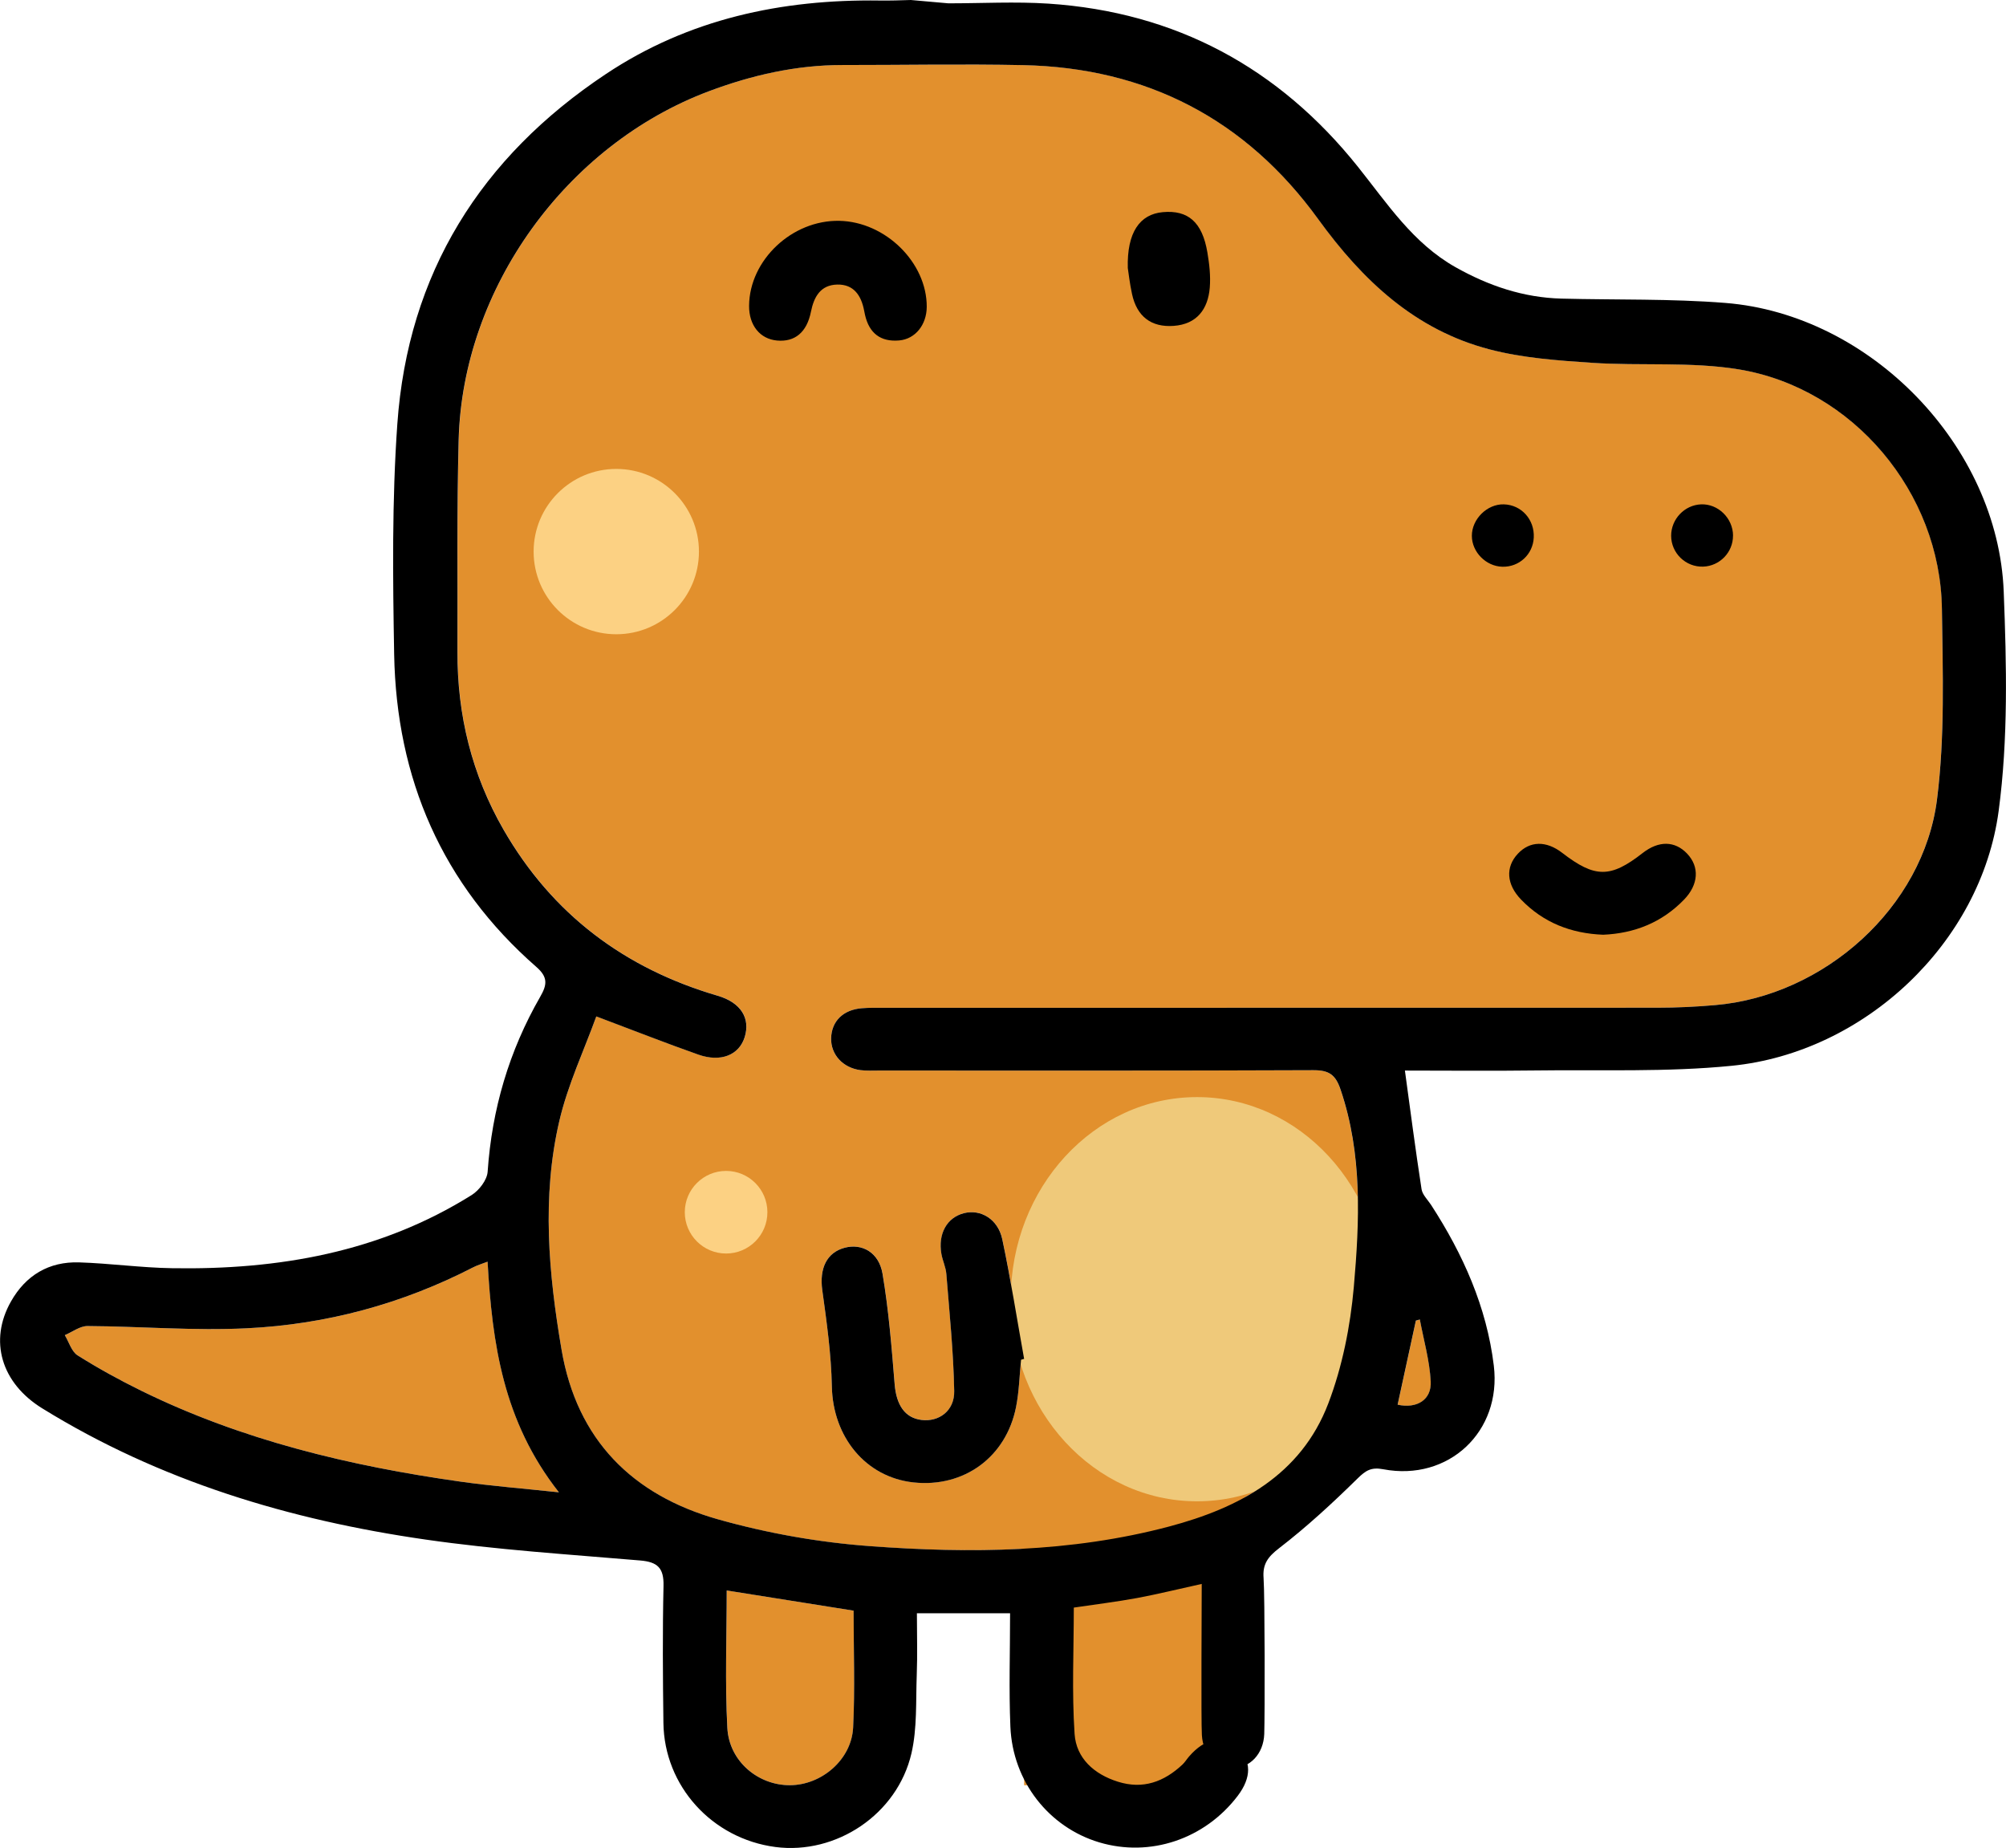 <?xml version="1.0" encoding="UTF-8"?><svg id="Camada_2" xmlns="http://www.w3.org/2000/svg" viewBox="0 0 385.62 355.22"><defs><style>.cls-1{fill:#fcd183;}.cls-2{fill:#e2902d;}.cls-3{fill:#efc97a;}</style></defs><g id="Camada_1-2"><g><g><path class="cls-2" d="M373.32,117.03c-.29-22.33-17.06-42.42-39.07-46.04-9.23-1.51-18.83-.63-28.23-1.26-6.59-.44-13.31-.92-19.66-2.58-14.3-3.73-24.39-13.24-32.92-25.01-13.91-19.21-33-29.14-56.77-29.63-11.57-.24-23.15-.01-34.73-.02-8.88,0-17.38,1.94-25.65,5.04-27.39,10.28-47.33,37.85-48.1,67-.36,13.56-.18,27.14-.23,40.71-.05,12.2,2.77,23.68,8.88,34.28,9.36,16.22,23.23,26.63,41.14,31.88,4.51,1.32,6.31,4.36,5.19,7.96-1.07,3.42-4.56,4.88-8.89,3.36-6.23-2.19-12.37-4.62-19.64-7.35-2.36,6.52-5.49,13.15-7.12,20.13-3.4,14.59-2.07,29.32,.43,43.96,2.96,17.36,13.67,27.96,30.03,32.59,9.51,2.69,19.45,4.45,29.3,5.17,9.87,.73,19.76,1.03,29.59,.48v45.47h42.29v-55.27c7.13-3.92,12.92-9.58,16.17-18.11,2.7-7.08,4.24-14.83,4.91-22.41,1.11-12.68,1.67-25.47-2.54-37.91-.99-2.94-2.26-3.76-5.27-3.75-27.81,.12-55.62,.07-83.43,.07-1.2,0-2.41,.07-3.59-.08-3.4-.44-5.72-3-5.65-6.13,.08-3.27,2.3-5.48,5.9-5.77,1.46-.12,2.92-.08,4.39-.08,49.5,0,99,0,148.5-.02,3.72,0,7.45-.18,11.15-.5,20.97-1.8,40.01-18.75,42.65-39.55,1.53-12.06,1.1-24.41,.94-36.62Zm-210.9,122.8c3.29-.86,6.54,.88,7.24,4.99,1.19,7.01,1.75,14.13,2.33,21.23,.32,3.98,1.95,6.5,5.17,6.89,3.34,.41,6.36-1.75,6.28-5.56-.14-7.51-.91-15-1.51-22.5-.1-1.3-.72-2.55-.95-3.85-.68-3.9,1.07-7.01,4.34-7.84,3.2-.81,6.53,1.12,7.36,5.01,1.62,7.62,2.82,15.33,4.2,23-.2,.06-.4,.12-.6,.17-.3,3.03-.37,6.1-.96,9.08-1.91,9.65-10.03,15.54-19.71,14.5-9.21-.99-15.51-8.75-15.7-18.46-.12-6.18-.99-12.37-1.84-18.51-.57-4.14,.83-7.24,4.34-8.15Z"/><path class="cls-2" d="M90.96,243.62c-13.66,7.04-28.25,10.97-43.51,11.71-10.18,.5-20.42-.37-30.63-.43-1.45,0-2.9,1.14-4.35,1.75,.8,1.33,1.29,3.15,2.46,3.89,3.92,2.47,8.01,4.72,12.18,6.77,19.39,9.53,40.12,14.48,61.37,17.49,5.93,.84,11.9,1.31,18.97,2.06-10.74-13.64-12.83-28.67-13.71-44.34-1.11,.43-1.98,.68-2.77,1.09Z"/><path class="cls-2" d="M139.71,305.73c0,8.93-.35,17.69,.12,26.41,.34,6.45,5.95,11.07,12.07,11.02,6.07-.04,11.8-4.92,12.11-11.08,.37-7.42,.09-14.86,.09-22.47-8.05-1.28-15.97-2.54-24.38-3.88Z"/><path class="cls-2" d="M272.95,253.65c-.25,.07-.51,.14-.76,.21-1.17,5.39-2.34,10.78-3.51,16.17,3.68,.8,6.55-.91,6.36-4.49-.21-3.99-1.35-7.93-2.09-11.89Z"/></g><circle class="cls-1" cx="118.47" cy="106.03" r="15.89"/><circle class="cls-1" cx="139.58" cy="233.02" r="7.94"/><ellipse class="cls-3" cx="230.11" cy="249.74" rx="35.81" ry="38.85"/><g><path d="M182.31,.64c6.43,0,12.88-.36,19.28,.06,24.41,1.63,44.22,12.3,59.44,31.35,5.64,7.06,10.58,14.69,18.75,19.3,6.35,3.58,13.06,5.86,20.39,6.05,10.5,.27,21.04,0,31.5,.83,27.88,2.22,52.42,27.47,53.51,55.47,.55,14.04,.88,28.31-.97,42.17-3.4,25.42-25.8,46.45-51.3,49-12.52,1.25-25.23,.73-37.85,.9-8.37,.11-16.74,.02-24.99,.02,1.06,7.75,2.04,15.29,3.2,22.8,.17,1.08,1.18,2.03,1.83,3.02,6.14,9.47,10.69,19.61,12.06,30.9,1.54,12.7-8.72,22.29-21.24,19.92-2.31-.44-3.37,.21-4.95,1.77-4.79,4.71-9.76,9.3-15.07,13.39-2.18,1.68-3.21,3.06-3,5.75,.25,3.31,.25,26.65,.13,29.97-.14,3.88-2.8,6.6-6.14,6.56-3.19-.04-5.62-2.54-5.85-6.33-.17-2.77-.03-25.56-.03-29.07-4.55,1-8.47,1.97-12.43,2.71-3.9,.72-7.85,1.2-12.16,1.84,0,8.12-.39,16.23,.15,24.27,.31,4.68,3.74,7.76,8.33,9.2,4.83,1.52,8.86,.02,12.4-3.29,.48-.45,.83-1.04,1.26-1.54,3.1-3.58,6.38-4.16,9.3-1.64,2.74,2.35,2.76,5.65,.06,9.2-6.34,8.32-16.83,11.84-26.6,8.93-9.68-2.89-16.64-11.69-17.09-22.21-.3-7.16-.06-14.34-.06-21.83h-17.91c0,4.02,.12,7.95-.03,11.87-.19,5.03,.1,10.22-1.02,15.06-2.73,11.75-14.49,19.52-26.15,18-12.18-1.6-21.38-11.72-21.53-23.87-.11-8.78-.18-17.56,.02-26.34,.08-3.46-1.17-4.59-4.51-4.87-13.77-1.17-27.59-2.05-41.25-4.02-26.09-3.76-51.03-11.23-73.67-25.22-7.89-4.87-10.28-13-6.02-20.53,2.86-5.06,7.31-7.71,13.11-7.53,5.97,.19,11.93,1.03,17.91,1.12,20.39,.33,39.95-3.04,57.56-14.07,1.43-.9,2.95-2.89,3.06-4.46,.82-12.01,4.12-23.24,10.11-33.65,1.32-2.29,1.52-3.75-.72-5.71-18.17-15.88-26.93-36.23-27.36-60.12-.26-14.75-.43-29.57,.61-44.27,2.04-28.95,16.04-51.27,40.09-67.27C132.38,3.64,150.22-.16,169.11,.1c1.99,.03,3.99-.04,5.98-.1m-60.45,195.36c-2.36,6.52-5.49,13.15-7.12,20.13-3.4,14.6-2.07,29.32,.43,43.96,2.96,17.36,13.67,27.96,30.03,32.59,9.51,2.69,19.45,4.45,29.3,5.17,19.26,1.42,38.57,1.24,57.45-3.77,13.46-3.57,25.34-9.86,30.61-23.65,2.7-7.08,4.24-14.83,4.91-22.41,1.11-12.68,1.67-25.47-2.54-37.91-.99-2.94-2.26-3.76-5.27-3.75-27.81,.12-55.62,.07-83.43,.07-1.2,0-2.41,.07-3.59-.08-3.4-.44-5.72-3-5.65-6.13,.08-3.27,2.3-5.48,5.9-5.77,1.46-.12,2.92-.08,4.39-.08,49.5,0,99,0,148.5-.02,3.72,0,7.45-.18,11.15-.5,20.97-1.8,40.01-18.75,42.65-39.55,1.53-12.06,1.1-24.41,.94-36.62-.29-22.33-17.06-42.42-39.07-46.04-9.23-1.51-18.83-.63-28.23-1.26-6.59-.44-13.31-.92-19.66-2.58-14.3-3.73-24.39-13.24-32.92-25.01-13.91-19.21-33-29.14-56.77-29.63-11.57-.24-23.15-.01-34.73-.02-8.88,0-17.38,1.94-25.65,5.04-27.39,10.28-47.33,37.85-48.1,67-.36,13.56-.18,27.14-.23,40.71-.05,12.2,2.77,23.68,8.88,34.28,9.36,16.22,23.23,26.63,41.14,31.88,4.51,1.32,6.31,4.36,5.19,7.96-1.07,3.42-4.56,4.88-8.89,3.36-6.23-2.19-12.37-4.62-19.64-7.35Zm-20.92,47.17c-1.11,.43-1.98,.68-2.77,1.09-13.66,7.04-28.25,10.97-43.51,11.71-10.18,.5-20.42-.37-30.63-.43-1.45,0-2.9,1.14-4.35,1.75,.8,1.33,1.29,3.15,2.46,3.89,3.92,2.47,8.01,4.72,12.18,6.77,19.39,9.53,40.12,14.48,61.37,17.49,5.93,.84,11.9,1.31,18.97,2.06-10.74-13.64-12.83-28.67-13.71-44.34Zm45.98,63.2c0,8.93-.35,17.69,.12,26.41,.34,6.45,5.95,11.07,12.07,11.02,6.07-.04,11.8-4.92,12.11-11.08,.37-7.42,.09-14.86,.09-22.47-8.05-1.28-15.97-2.54-24.38-3.88Zm128.97-35.71c3.68,.8,6.55-.91,6.36-4.49-.21-3.99-1.35-7.93-2.09-11.89l-.76,.21c-1.17,5.39-2.34,10.78-3.51,16.17Z"/><path d="M196.28,261.38c-.3,3.03-.37,6.1-.96,9.08-1.91,9.65-10.03,15.54-19.71,14.5-9.21-.99-15.51-8.75-15.7-18.46-.12-6.18-.99-12.37-1.84-18.51-.57-4.14,.83-7.24,4.34-8.15,3.29-.86,6.54,.88,7.24,4.99,1.19,7.01,1.75,14.13,2.33,21.23,.32,3.98,1.95,6.5,5.17,6.89,3.34,.41,6.36-1.75,6.28-5.56-.14-7.51-.91-15-1.51-22.5-.1-1.3-.72-2.55-.95-3.85-.68-3.9,1.07-7.01,4.34-7.84,3.2-.81,6.53,1.12,7.36,5.01,1.62,7.62,2.82,15.33,4.2,23l-.6,.17Z"/></g><g><path d="M144,58.77c.07-8.79,8.27-16.5,17.34-16.32,8.87,.17,16.85,8.03,16.81,16.54-.02,3.43-2.19,6.18-5.29,6.45-3.6,.32-5.79-1.41-6.58-4.93-.06-.26-.11-.52-.16-.78-.55-2.9-1.98-5.11-5.19-5.03-3.18,.08-4.46,2.33-5.04,5.23-.8,3.98-3.1,5.83-6.5,5.53-3.3-.29-5.42-2.93-5.39-6.7Z"/><path d="M308.2,179.68c-6.2-.24-11.5-2.32-15.78-6.74-2.83-2.92-3.06-6.24-.64-8.83,2.32-2.48,5.46-2.54,8.54-.16,6.29,4.85,9.27,4.86,15.46,.02,3.08-2.4,6.18-2.36,8.54,.12,2.42,2.55,2.2,5.95-.58,8.83-4.28,4.43-9.57,6.5-15.55,6.76Z"/><path d="M333.14,102.96c.02,3.19-2.54,5.85-5.73,5.96-3.35,.12-6.16-2.59-6.16-5.94,0-3.19,2.57-5.9,5.74-6.03,3.27-.14,6.14,2.65,6.16,6.01Z"/><path d="M289.11,96.95c3.37,.1,5.91,2.94,5.73,6.39-.16,3.24-2.82,5.7-6.06,5.6-3.13-.09-5.83-2.82-5.84-5.93-.01-3.24,2.96-6.16,6.16-6.06Z"/></g><path d="M216.8,51.53c-.18-6.85,2.3-10.35,6.73-10.75,4.87-.44,7.59,1.93,8.57,7.74,.38,2.22,.64,4.53,.46,6.76-.34,4.16-2.49,7.04-6.93,7.36-4.34,.32-7.08-1.82-8.01-6.09-.45-2.05-.68-4.15-.82-5.03Z"/></g></g></svg>